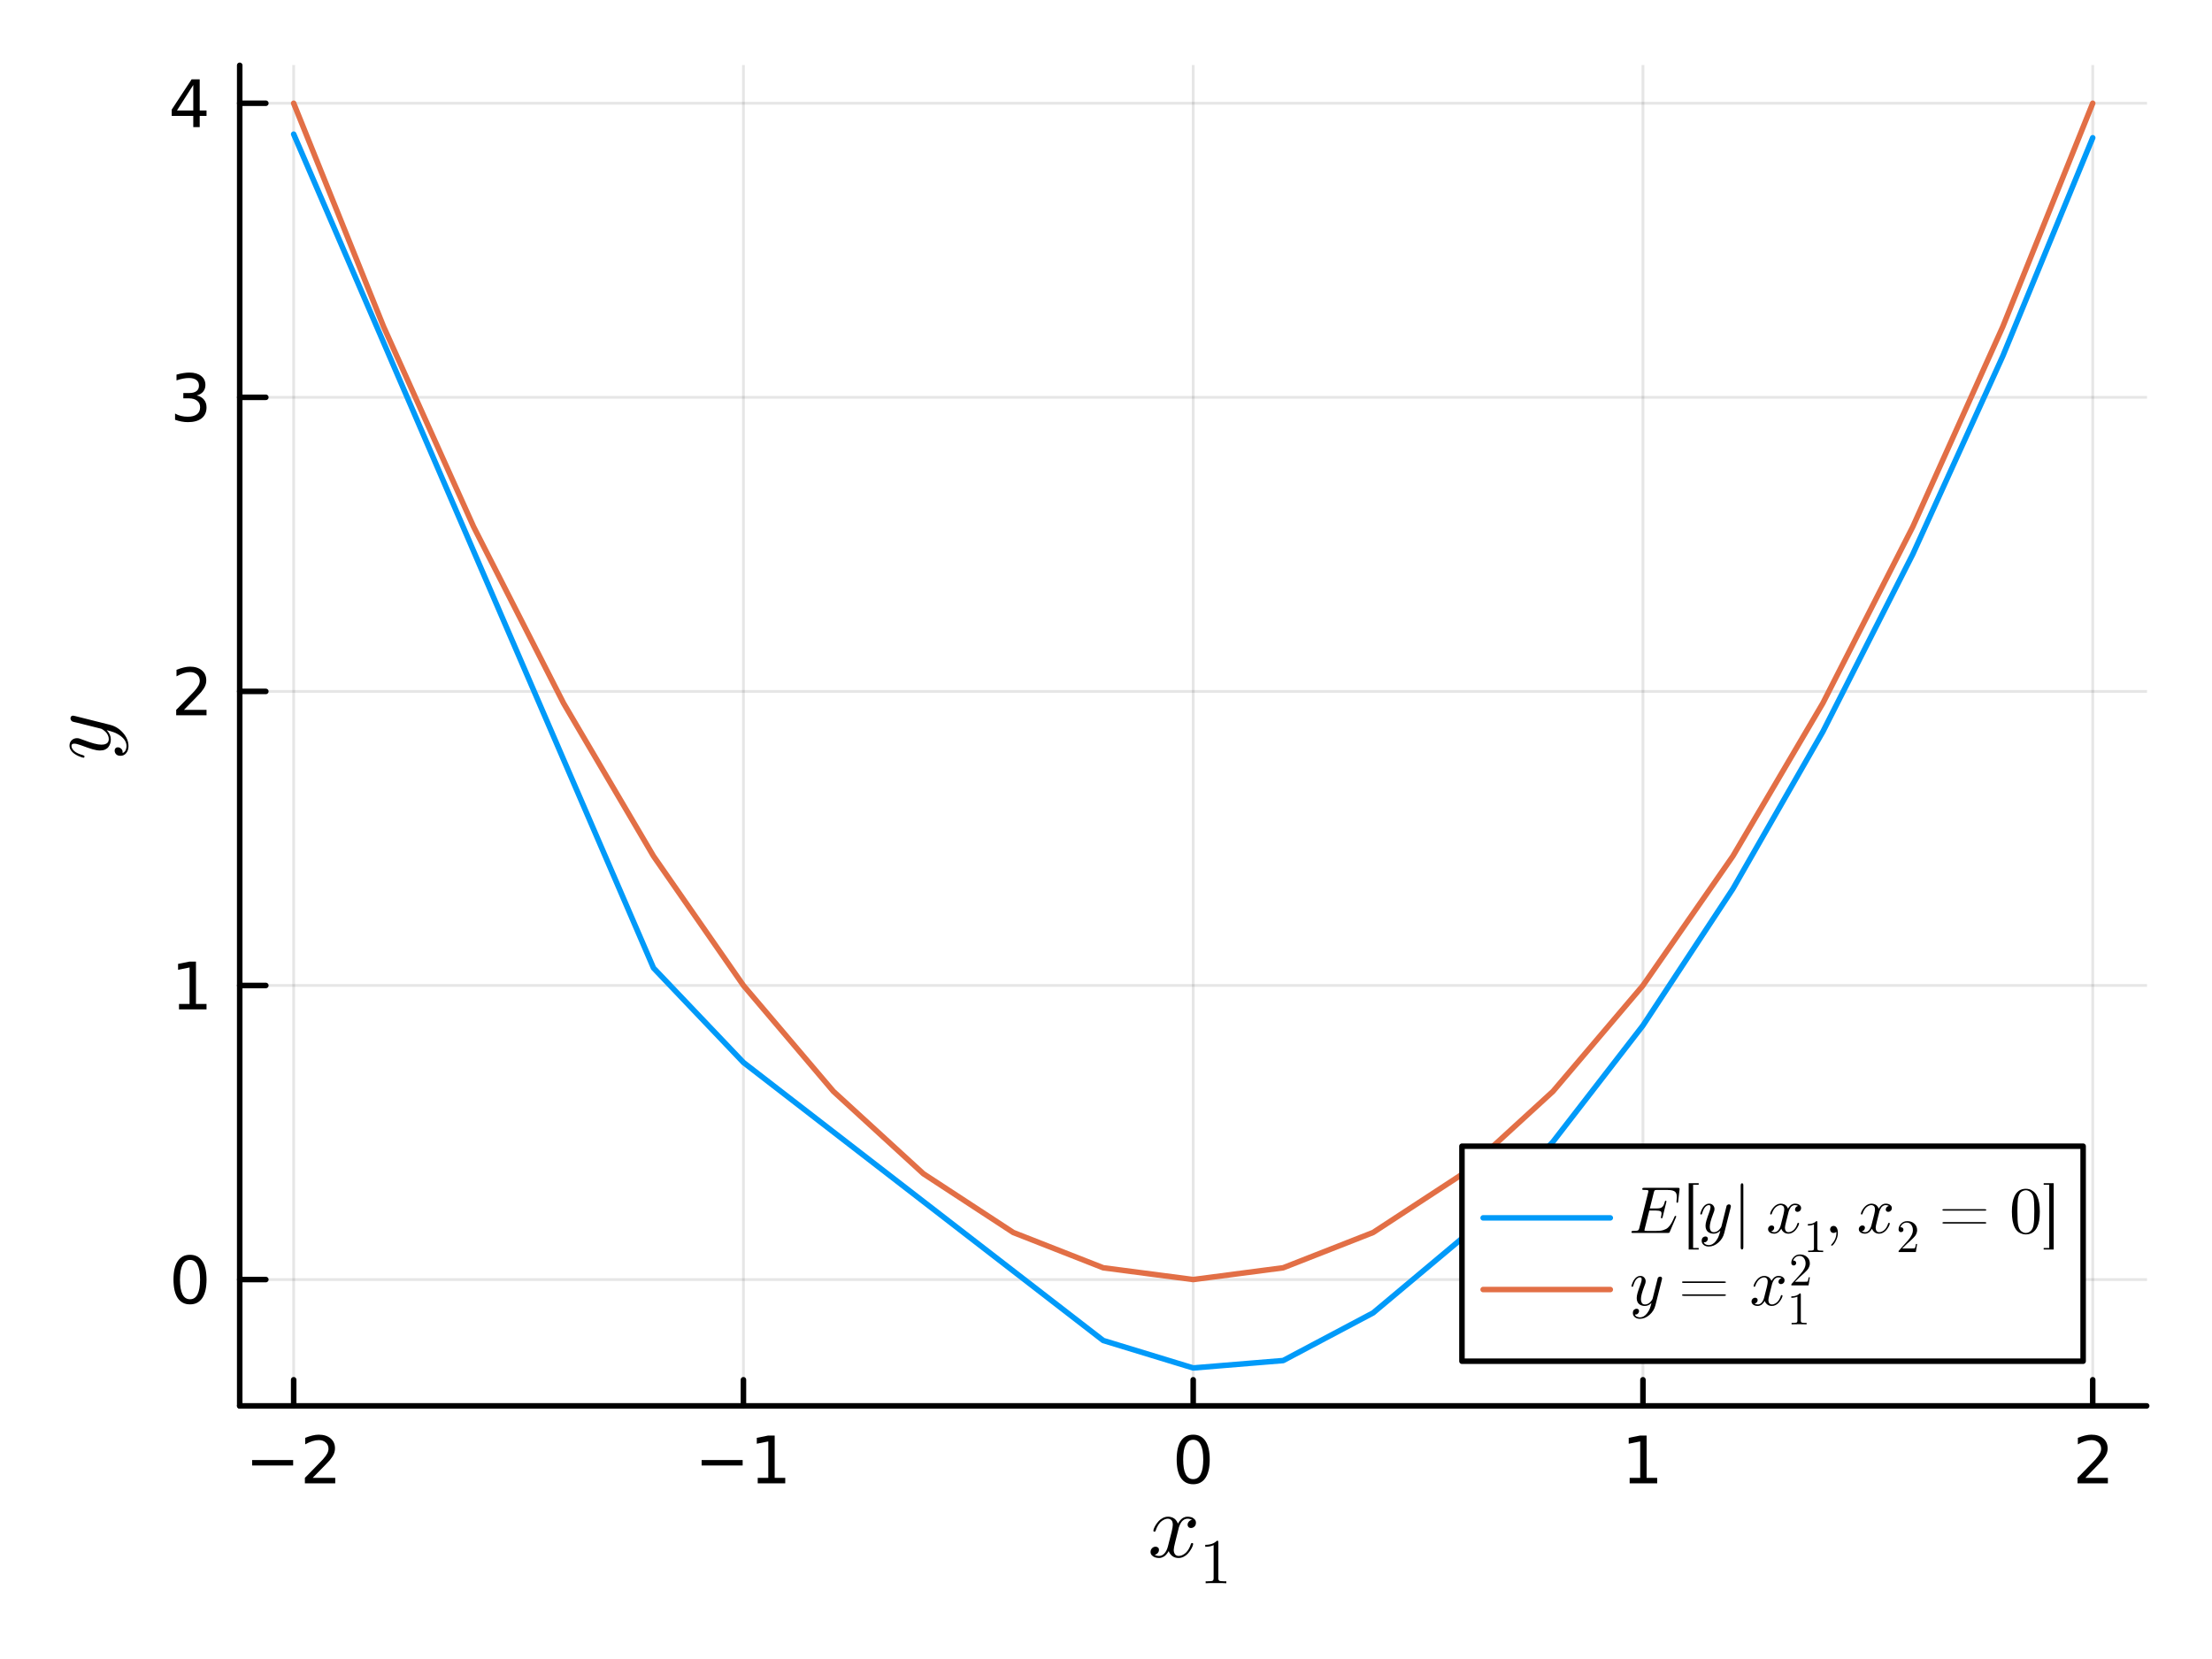 <?xml version="1.0" encoding="utf-8"?>
<svg xmlns="http://www.w3.org/2000/svg" xmlns:xlink="http://www.w3.org/1999/xlink" width="400" height="300" viewBox="0 0 1600 1200">
<rect x="0" y="0" width="1600" height="1200" fill="#333333" stroke="none"/>
<defs>
  <clipPath id="clip050">
    <rect x="0" y="0" width="1600" height="1200"/>
  </clipPath>
</defs>
<path clip-path="url(#clip050)" d="M0 1200 L1600 1200 L1600 0 L0 0  Z" fill="#ffffff" fill-rule="evenodd" fill-opacity="1"/>
<defs>
  <clipPath id="clip051">
    <rect x="320" y="0" width="1121" height="1121"/>
  </clipPath>
</defs>
<path clip-path="url(#clip050)" d="M173.385 1016.92 L1552.76 1016.92 L1552.76 47.244 L173.385 47.244  Z" fill="#ffffff" fill-rule="evenodd" fill-opacity="1"/>
<defs>
  <clipPath id="clip052">
    <rect x="173" y="47" width="1380" height="971"/>
  </clipPath>
</defs>
<polyline clip-path="url(#clip052)" style="stroke:#000000; stroke-linecap:round; stroke-linejoin:round; stroke-width:2; stroke-opacity:0.1; fill:none" points="212.424,1016.92 212.424,47.244 "/>
<polyline clip-path="url(#clip052)" style="stroke:#000000; stroke-linecap:round; stroke-linejoin:round; stroke-width:2; stroke-opacity:0.1; fill:none" points="537.747,1016.92 537.747,47.244 "/>
<polyline clip-path="url(#clip052)" style="stroke:#000000; stroke-linecap:round; stroke-linejoin:round; stroke-width:2; stroke-opacity:0.1; fill:none" points="863.071,1016.92 863.071,47.244 "/>
<polyline clip-path="url(#clip052)" style="stroke:#000000; stroke-linecap:round; stroke-linejoin:round; stroke-width:2; stroke-opacity:0.1; fill:none" points="1188.39,1016.92 1188.39,47.244 "/>
<polyline clip-path="url(#clip052)" style="stroke:#000000; stroke-linecap:round; stroke-linejoin:round; stroke-width:2; stroke-opacity:0.1; fill:none" points="1513.72,1016.92 1513.72,47.244 "/>
<polyline clip-path="url(#clip050)" style="stroke:#000000; stroke-linecap:round; stroke-linejoin:round; stroke-width:4; stroke-opacity:1; fill:none" points="173.385,1016.92 1552.76,1016.92 "/>
<polyline clip-path="url(#clip050)" style="stroke:#000000; stroke-linecap:round; stroke-linejoin:round; stroke-width:4; stroke-opacity:1; fill:none" points="212.424,1016.92 212.424,998.022 "/>
<polyline clip-path="url(#clip050)" style="stroke:#000000; stroke-linecap:round; stroke-linejoin:round; stroke-width:4; stroke-opacity:1; fill:none" points="537.747,1016.92 537.747,998.022 "/>
<polyline clip-path="url(#clip050)" style="stroke:#000000; stroke-linecap:round; stroke-linejoin:round; stroke-width:4; stroke-opacity:1; fill:none" points="863.071,1016.92 863.071,998.022 "/>
<polyline clip-path="url(#clip050)" style="stroke:#000000; stroke-linecap:round; stroke-linejoin:round; stroke-width:4; stroke-opacity:1; fill:none" points="1188.39,1016.92 1188.39,998.022 "/>
<polyline clip-path="url(#clip050)" style="stroke:#000000; stroke-linecap:round; stroke-linejoin:round; stroke-width:4; stroke-opacity:1; fill:none" points="1513.72,1016.92 1513.72,998.022 "/>
<path clip-path="url(#clip050)" d="M182.366 1056.09 L212.042 1056.09 L212.042 1060.03 L182.366 1060.03 L182.366 1056.09 Z" fill="#000000" fill-rule="nonzero" fill-opacity="1" /><path clip-path="url(#clip050)" d="M226.162 1068.98 L242.482 1068.98 L242.482 1072.92 L220.537 1072.92 L220.537 1068.98 Q223.199 1066.23 227.783 1061.6 Q232.389 1056.95 233.57 1055.61 Q235.815 1053.08 236.695 1051.35 Q237.597 1049.59 237.597 1047.9 Q237.597 1045.14 235.653 1043.41 Q233.732 1041.67 230.63 1041.67 Q228.431 1041.67 225.977 1042.43 Q223.547 1043.2 220.769 1044.75 L220.769 1040.03 Q223.593 1038.89 226.047 1038.31 Q228.5 1037.73 230.537 1037.73 Q235.908 1037.73 239.102 1040.42 Q242.297 1043.11 242.297 1047.6 Q242.297 1049.73 241.486 1051.65 Q240.699 1053.54 238.593 1056.14 Q238.014 1056.81 234.912 1060.03 Q231.81 1063.22 226.162 1068.98 Z" fill="#000000" fill-rule="nonzero" fill-opacity="1" /><path clip-path="url(#clip050)" d="M507.504 1056.09 L537.18 1056.09 L537.18 1060.03 L507.504 1060.03 L507.504 1056.09 Z" fill="#000000" fill-rule="nonzero" fill-opacity="1" /><path clip-path="url(#clip050)" d="M548.083 1068.98 L555.722 1068.98 L555.722 1042.62 L547.412 1044.29 L547.412 1040.03 L555.675 1038.36 L560.351 1038.36 L560.351 1068.98 L567.99 1068.98 L567.99 1072.92 L548.083 1072.92 L548.083 1068.98 Z" fill="#000000" fill-rule="nonzero" fill-opacity="1" /><path clip-path="url(#clip050)" d="M863.071 1041.44 Q859.459 1041.44 857.631 1045 Q855.825 1048.54 855.825 1055.67 Q855.825 1062.78 857.631 1066.35 Q859.459 1069.89 863.071 1069.89 Q866.705 1069.89 868.51 1066.35 Q870.339 1062.78 870.339 1055.67 Q870.339 1048.54 868.51 1045 Q866.705 1041.44 863.071 1041.44 M863.071 1037.73 Q868.881 1037.73 871.936 1042.34 Q875.015 1046.92 875.015 1055.67 Q875.015 1064.4 871.936 1069.01 Q868.881 1073.59 863.071 1073.59 Q857.26 1073.59 854.182 1069.01 Q851.126 1064.4 851.126 1055.67 Q851.126 1046.92 854.182 1042.34 Q857.26 1037.73 863.071 1037.73 Z" fill="#000000" fill-rule="nonzero" fill-opacity="1" /><path clip-path="url(#clip050)" d="M1178.78 1068.98 L1186.41 1068.98 L1186.41 1042.62 L1178.1 1044.29 L1178.1 1040.03 L1186.37 1038.36 L1191.04 1038.36 L1191.04 1068.98 L1198.68 1068.98 L1198.68 1072.92 L1178.78 1072.92 L1178.78 1068.98 Z" fill="#000000" fill-rule="nonzero" fill-opacity="1" /><path clip-path="url(#clip050)" d="M1508.37 1068.98 L1524.69 1068.98 L1524.69 1072.92 L1502.74 1072.92 L1502.74 1068.98 Q1505.41 1066.23 1509.99 1061.6 Q1514.6 1056.95 1515.78 1055.61 Q1518.02 1053.08 1518.9 1051.35 Q1519.81 1049.59 1519.81 1047.9 Q1519.81 1045.14 1517.86 1043.41 Q1515.94 1041.67 1512.84 1041.67 Q1510.64 1041.67 1508.18 1042.43 Q1505.75 1043.2 1502.98 1044.75 L1502.98 1040.03 Q1505.8 1038.89 1508.25 1038.31 Q1510.71 1037.73 1512.74 1037.73 Q1518.12 1037.73 1521.31 1040.42 Q1524.5 1043.11 1524.5 1047.6 Q1524.5 1049.73 1523.69 1051.65 Q1522.91 1053.54 1520.8 1056.14 Q1520.22 1056.81 1517.12 1060.03 Q1514.02 1063.22 1508.37 1068.98 Z" fill="#000000" fill-rule="nonzero" fill-opacity="1" /><path clip-path="url(#clip050)" d="M865.068 1101.4 Q865.068 1103.21 863.941 1104.24 Q862.814 1105.24 861.525 1105.24 Q860.302 1105.24 859.657 1104.53 Q859.013 1103.82 859.013 1102.92 Q859.013 1101.69 859.915 1100.63 Q860.817 1099.57 862.17 1099.34 Q860.849 1098.51 858.885 1098.51 Q857.596 1098.51 856.469 1099.18 Q855.374 1099.86 854.698 1100.73 Q854.054 1101.6 853.474 1102.85 Q852.926 1104.08 852.701 1104.82 Q852.508 1105.53 852.347 1106.3 L850.092 1115.32 Q848.997 1119.6 848.997 1121.11 Q848.997 1122.98 849.899 1124.24 Q850.801 1125.46 852.604 1125.46 Q853.313 1125.46 854.118 1125.27 Q854.923 1125.04 855.954 1124.46 Q857.017 1123.85 857.951 1122.95 Q858.917 1122.02 859.851 1120.44 Q860.785 1118.86 861.397 1116.83 Q861.59 1116.12 862.234 1116.12 Q863.039 1116.12 863.039 1116.77 Q863.039 1117.31 862.588 1118.47 Q862.17 1119.6 861.236 1121.08 Q860.334 1122.53 859.142 1123.85 Q857.951 1125.14 856.179 1126.04 Q854.408 1126.94 852.476 1126.94 Q849.706 1126.94 847.87 1125.46 Q846.034 1123.98 845.358 1121.92 Q845.197 1122.21 844.972 1122.6 Q844.746 1122.98 844.07 1123.85 Q843.426 1124.69 842.685 1125.33 Q841.944 1125.94 840.785 1126.43 Q839.658 1126.94 838.434 1126.94 Q836.888 1126.94 835.503 1126.49 Q834.15 1126.04 833.184 1125.01 Q832.218 1123.98 832.218 1122.56 Q832.218 1120.99 833.281 1119.89 Q834.376 1118.76 835.857 1118.76 Q836.791 1118.76 837.532 1119.31 Q838.305 1119.86 838.305 1121.05 Q838.305 1122.37 837.403 1123.37 Q836.501 1124.37 835.213 1124.62 Q836.534 1125.46 838.498 1125.46 Q840.624 1125.46 842.298 1123.59 Q843.973 1121.73 844.778 1118.6 Q846.775 1111.1 847.548 1107.75 Q848.321 1104.37 848.321 1102.92 Q848.321 1101.56 847.967 1100.63 Q847.612 1099.7 847.001 1099.28 Q846.421 1098.83 845.873 1098.67 Q845.358 1098.51 844.778 1098.51 Q843.812 1098.51 842.717 1098.89 Q841.654 1099.28 840.366 1100.18 Q839.11 1101.05 837.918 1102.85 Q836.727 1104.66 835.922 1107.14 Q835.761 1107.88 835.052 1107.88 Q834.279 1107.85 834.279 1107.2 Q834.279 1106.65 834.698 1105.53 Q835.149 1104.37 836.051 1102.92 Q836.985 1101.47 838.176 1100.18 Q839.4 1098.86 841.171 1097.96 Q842.975 1097.06 844.907 1097.06 Q845.777 1097.06 846.614 1097.25 Q847.484 1097.41 848.514 1097.89 Q849.577 1098.38 850.511 1099.44 Q851.445 1100.5 852.025 1102.05 Q852.411 1101.31 852.926 1100.6 Q853.474 1099.89 854.311 1099.02 Q855.181 1098.12 856.372 1097.6 Q857.596 1097.06 858.949 1097.06 Q860.269 1097.06 861.558 1097.41 Q862.846 1097.73 863.941 1098.8 Q865.068 1099.83 865.068 1101.4 Z" fill="#000000" fill-rule="nonzero" fill-opacity="1" /><path clip-path="url(#clip050)" d="M871.789 1118.85 L871.789 1117.41 Q877.335 1117.41 880.198 1114.46 Q880.987 1114.46 881.123 1114.64 Q881.258 1114.82 881.258 1115.65 L881.258 1141.55 Q881.258 1142.93 881.934 1143.36 Q882.61 1143.79 885.564 1143.79 L887.029 1143.79 L887.029 1145.21 Q885.406 1145.07 879.544 1145.07 Q873.683 1145.07 872.082 1145.21 L872.082 1143.79 L873.548 1143.79 Q876.456 1143.79 877.155 1143.38 Q877.854 1142.95 877.854 1141.55 L877.854 1117.63 Q875.441 1118.85 871.789 1118.85 Z" fill="#000000" fill-rule="nonzero" fill-opacity="1" /><polyline clip-path="url(#clip052)" style="stroke:#000000; stroke-linecap:round; stroke-linejoin:round; stroke-width:2; stroke-opacity:0.1; fill:none" points="173.385,925.535 1552.76,925.535 "/>
<polyline clip-path="url(#clip052)" style="stroke:#000000; stroke-linecap:round; stroke-linejoin:round; stroke-width:2; stroke-opacity:0.1; fill:none" points="173.385,712.823 1552.76,712.823 "/>
<polyline clip-path="url(#clip052)" style="stroke:#000000; stroke-linecap:round; stroke-linejoin:round; stroke-width:2; stroke-opacity:0.1; fill:none" points="173.385,500.111 1552.76,500.111 "/>
<polyline clip-path="url(#clip052)" style="stroke:#000000; stroke-linecap:round; stroke-linejoin:round; stroke-width:2; stroke-opacity:0.1; fill:none" points="173.385,287.4 1552.76,287.4 "/>
<polyline clip-path="url(#clip052)" style="stroke:#000000; stroke-linecap:round; stroke-linejoin:round; stroke-width:2; stroke-opacity:0.1; fill:none" points="173.385,74.688 1552.76,74.688 "/>
<polyline clip-path="url(#clip050)" style="stroke:#000000; stroke-linecap:round; stroke-linejoin:round; stroke-width:4; stroke-opacity:1; fill:none" points="173.385,1016.92 173.385,47.244 "/>
<polyline clip-path="url(#clip050)" style="stroke:#000000; stroke-linecap:round; stroke-linejoin:round; stroke-width:4; stroke-opacity:1; fill:none" points="173.385,925.535 192.283,925.535 "/>
<polyline clip-path="url(#clip050)" style="stroke:#000000; stroke-linecap:round; stroke-linejoin:round; stroke-width:4; stroke-opacity:1; fill:none" points="173.385,712.823 192.283,712.823 "/>
<polyline clip-path="url(#clip050)" style="stroke:#000000; stroke-linecap:round; stroke-linejoin:round; stroke-width:4; stroke-opacity:1; fill:none" points="173.385,500.111 192.283,500.111 "/>
<polyline clip-path="url(#clip050)" style="stroke:#000000; stroke-linecap:round; stroke-linejoin:round; stroke-width:4; stroke-opacity:1; fill:none" points="173.385,287.4 192.283,287.4 "/>
<polyline clip-path="url(#clip050)" style="stroke:#000000; stroke-linecap:round; stroke-linejoin:round; stroke-width:4; stroke-opacity:1; fill:none" points="173.385,74.688 192.283,74.688 "/>
<path clip-path="url(#clip050)" d="M137.441 911.333 Q133.83 911.333 132.001 914.898 Q130.195 918.44 130.195 925.57 Q130.195 932.676 132.001 936.241 Q133.83 939.782 137.441 939.782 Q141.075 939.782 142.881 936.241 Q144.709 932.676 144.709 925.57 Q144.709 918.44 142.881 914.898 Q141.075 911.333 137.441 911.333 M137.441 907.63 Q143.251 907.63 146.307 912.236 Q149.385 916.82 149.385 925.57 Q149.385 934.296 146.307 938.903 Q143.251 943.486 137.441 943.486 Q131.631 943.486 128.552 938.903 Q125.496 934.296 125.496 925.57 Q125.496 916.82 128.552 912.236 Q131.631 907.63 137.441 907.63 Z" fill="#000000" fill-rule="nonzero" fill-opacity="1" /><path clip-path="url(#clip050)" d="M129.478 726.168 L137.117 726.168 L137.117 699.802 L128.807 701.469 L128.807 697.21 L137.07 695.543 L141.746 695.543 L141.746 726.168 L149.385 726.168 L149.385 730.103 L129.478 730.103 L129.478 726.168 Z" fill="#000000" fill-rule="nonzero" fill-opacity="1" /><path clip-path="url(#clip050)" d="M133.066 513.456 L149.385 513.456 L149.385 517.391 L127.441 517.391 L127.441 513.456 Q130.103 510.701 134.686 506.072 Q139.293 501.419 140.473 500.077 Q142.719 497.553 143.598 495.817 Q144.501 494.058 144.501 492.368 Q144.501 489.614 142.557 487.878 Q140.635 486.141 137.533 486.141 Q135.334 486.141 132.881 486.905 Q130.45 487.669 127.672 489.22 L127.672 484.498 Q130.496 483.364 132.95 482.785 Q135.404 482.206 137.441 482.206 Q142.811 482.206 146.006 484.891 Q149.2 487.577 149.2 492.067 Q149.2 494.197 148.39 496.118 Q147.603 498.016 145.496 500.609 Q144.918 501.28 141.816 504.498 Q138.714 507.692 133.066 513.456 Z" fill="#000000" fill-rule="nonzero" fill-opacity="1" /><path clip-path="url(#clip050)" d="M142.256 286.045 Q145.612 286.763 147.487 289.031 Q149.385 291.3 149.385 294.633 Q149.385 299.749 145.867 302.55 Q142.348 305.351 135.867 305.351 Q133.691 305.351 131.376 304.911 Q129.084 304.494 126.631 303.638 L126.631 299.124 Q128.575 300.258 130.89 300.837 Q133.205 301.416 135.728 301.416 Q140.126 301.416 142.418 299.68 Q144.732 297.943 144.732 294.633 Q144.732 291.578 142.58 289.865 Q140.45 288.129 136.631 288.129 L132.603 288.129 L132.603 284.286 L136.816 284.286 Q140.265 284.286 142.094 282.92 Q143.922 281.531 143.922 278.939 Q143.922 276.277 142.024 274.865 Q140.149 273.43 136.631 273.43 Q134.709 273.43 132.51 273.846 Q130.311 274.263 127.672 275.143 L127.672 270.976 Q130.334 270.235 132.649 269.865 Q134.987 269.495 137.047 269.495 Q142.371 269.495 145.473 271.925 Q148.575 274.332 148.575 278.453 Q148.575 281.323 146.932 283.314 Q145.288 285.281 142.256 286.045 Z" fill="#000000" fill-rule="nonzero" fill-opacity="1" /><path clip-path="url(#clip050)" d="M139.802 61.482 L127.996 79.931 L139.802 79.931 L139.802 61.482 M138.575 57.408 L144.455 57.408 L144.455 79.931 L149.385 79.931 L149.385 83.82 L144.455 83.82 L144.455 91.968 L139.802 91.968 L139.802 83.82 L124.2 83.82 L124.2 79.306 L138.575 57.408 Z" fill="#000000" fill-rule="nonzero" fill-opacity="1" /><path clip-path="url(#clip050)" d="M52.788 517.643 Q53.239 517.643 54.302 517.933 L79.487 524.245 Q85.091 525.63 89.02 530.139 Q92.949 534.616 92.949 539.704 Q92.949 542.764 91.306 544.728 Q89.696 546.693 87.216 546.693 Q85.026 546.693 83.964 545.534 Q82.933 544.374 82.933 542.989 Q82.933 542.538 83.062 542.055 Q83.191 541.572 83.738 541.057 Q84.286 540.542 85.22 540.542 Q86.733 540.542 87.925 541.862 Q88.472 542.506 88.601 543.118 Q88.73 543.698 88.73 544.696 Q89.632 544.31 90.244 543.601 Q90.856 542.893 91.081 542.087 Q91.339 541.282 91.403 540.767 Q91.5 540.22 91.5 539.704 Q91.5 535.582 87.345 532.426 Q86.089 531.492 84.833 530.815 Q83.609 530.107 82.096 529.592 Q80.614 529.076 79.809 528.851 Q79.004 528.593 77.168 528.142 Q80.163 531.138 80.163 534.809 Q80.163 536.355 79.745 537.74 Q79.326 539.092 78.456 540.284 Q77.555 541.476 75.977 542.184 Q74.398 542.86 72.305 542.86 Q70.083 542.86 67.055 541.991 Q64.028 541.121 58.456 539.028 Q55.333 537.901 53.819 537.901 Q53.078 537.901 52.627 538.062 Q52.144 538.223 51.983 538.545 Q51.79 538.867 51.758 539.06 Q51.725 539.221 51.725 539.543 Q51.725 541.443 53.658 543.215 Q55.59 544.986 59.906 546.21 Q60.711 546.467 60.904 546.629 Q61.097 546.79 61.097 547.273 Q61.065 548.078 60.421 548.078 Q60.163 548.078 59.165 547.788 Q58.135 547.498 56.621 546.822 Q55.075 546.113 53.69 545.147 Q52.273 544.181 51.275 542.667 Q50.276 541.121 50.276 539.35 Q50.276 536.935 51.854 535.453 Q53.4 533.939 55.687 533.939 Q56.621 533.939 57.458 534.197 Q58.263 534.423 60.421 535.26 Q69.117 538.641 73.368 538.641 Q74.398 538.641 75.268 538.48 Q76.105 538.287 76.943 537.869 Q77.748 537.45 78.231 536.613 Q78.682 535.743 78.682 534.551 Q78.682 533.038 77.973 531.621 Q77.233 530.171 76.234 529.27 Q75.236 528.336 74.398 527.788 Q73.529 527.208 73.078 527.08 L61.226 524.117 L55.944 522.796 Q53.078 522.184 52.37 521.894 Q51.693 521.508 51.339 520.832 Q50.985 520.155 50.985 519.576 Q50.985 518.77 51.468 518.223 Q51.951 517.643 52.788 517.643 Z" fill="#000000" fill-rule="nonzero" fill-opacity="1" /><polyline clip-path="url(#clip052)" style="stroke:#009af9; stroke-linecap:round; stroke-linejoin:round; stroke-width:4; stroke-opacity:1; fill:none" points="212.424,97.039 277.489,247.818 342.553,398.598 407.618,549.377 472.683,700.156 537.747,768.501 602.812,818.783 667.877,869.065 732.941,919.346 798.006,969.628 863.071,989.476 928.135,984.122 993.2,949.65 1058.26,895.136 1123.33,825.84 1188.39,741.763 1253.46,642.904 1318.52,529.264 1383.59,400.842 1448.65,257.638 1513.72,99.653 "/>
<polyline clip-path="url(#clip052)" style="stroke:#e26f46; stroke-linecap:round; stroke-linejoin:round; stroke-width:4; stroke-opacity:1; fill:none" points="212.424,74.688 277.489,236.349 342.553,380.993 407.618,508.62 472.683,619.23 537.747,712.823 602.812,789.399 667.877,848.959 732.941,891.501 798.006,917.026 863.071,925.535 928.135,917.026 993.2,891.501 1058.26,848.959 1123.33,789.399 1188.39,712.823 1253.46,619.23 1318.52,508.62 1383.59,380.993 1448.65,236.349 1513.72,74.688 "/>
<path clip-path="url(#clip050)" d="M1057.47 984.597 L1506.78 984.597 L1506.78 829.077 L1057.47 829.077  Z" fill="#ffffff" fill-rule="evenodd" fill-opacity="1"/>
<polyline clip-path="url(#clip050)" style="stroke:#000000; stroke-linecap:round; stroke-linejoin:round; stroke-width:4; stroke-opacity:1; fill:none" points="1057.47,984.597 1506.78,984.597 1506.78,829.077 1057.47,829.077 1057.47,984.597 "/>
<polyline clip-path="url(#clip050)" style="stroke:#009af9; stroke-linecap:round; stroke-linejoin:round; stroke-width:4; stroke-opacity:1; fill:none" points="1072.8,880.917 1164.76,880.917 "/>
<path clip-path="url(#clip050)" d="M1214.86 860.508 L1213.9 868.8 Q1213.83 869.549 1213.72 869.783 Q1213.6 869.994 1213.22 869.994 Q1212.94 869.994 1212.78 869.83 Q1212.64 869.643 1212.64 869.432 Q1212.64 869.315 1212.66 869.01 Q1212.69 868.706 1212.69 868.565 Q1212.9 867.113 1212.9 866.012 Q1212.9 863.974 1212.29 862.874 Q1211.68 861.749 1210.11 861.234 Q1208.54 860.695 1205.59 860.695 L1198.84 860.695 Q1197.3 860.695 1196.92 860.976 Q1196.57 861.257 1196.24 862.569 L1193.36 874.116 L1197.88 874.116 Q1199.57 874.116 1200.58 873.906 Q1201.61 873.695 1202.29 873.109 Q1202.99 872.5 1203.36 871.68 Q1203.76 870.861 1204.16 869.385 Q1204.28 868.893 1204.39 868.706 Q1204.53 868.518 1204.84 868.518 Q1205.07 868.518 1205.24 868.682 Q1205.4 868.823 1205.4 869.034 L1202.66 880.253 Q1202.52 880.815 1202.38 881.026 Q1202.24 881.213 1201.96 881.213 Q1201.65 881.213 1201.49 881.049 Q1201.33 880.885 1201.33 880.698 Q1201.33 880.511 1201.47 880.159 Q1201.82 878.637 1201.82 877.817 Q1201.82 877.349 1201.77 877.114 Q1201.75 876.88 1201.54 876.552 Q1201.35 876.201 1200.93 876.037 Q1200.51 875.873 1199.71 875.756 Q1198.91 875.615 1197.72 875.615 L1192.99 875.615 L1189.71 888.709 Q1189.47 889.575 1189.47 889.809 Q1189.47 890.067 1189.59 890.161 Q1189.73 890.231 1190.11 890.278 Q1190.53 890.348 1191.16 890.348 L1198.16 890.348 Q1199.71 890.348 1200.95 890.208 Q1202.19 890.067 1203.22 889.716 Q1204.28 889.364 1205.07 888.966 Q1205.87 888.568 1206.62 887.842 Q1207.37 887.092 1207.88 886.437 Q1208.42 885.757 1209.06 884.61 Q1209.69 883.462 1210.13 882.525 Q1210.58 881.565 1211.26 880.019 Q1211.44 879.457 1211.89 879.457 Q1212.15 879.457 1212.29 879.597 Q1212.43 879.714 1212.45 879.831 L1212.45 879.972 Q1212.31 880.417 1212.22 880.651 L1207.81 891.004 Q1207.56 891.59 1207.35 891.707 Q1207.13 891.824 1206.31 891.824 L1181.42 891.824 Q1180.85 891.824 1180.62 891.8 Q1180.41 891.777 1180.25 891.66 Q1180.08 891.519 1180.08 891.238 Q1180.08 890.793 1180.27 890.606 Q1180.46 890.395 1180.67 890.372 Q1180.88 890.348 1181.42 890.348 Q1182.59 890.348 1183.29 890.278 Q1183.99 890.208 1184.44 890.114 Q1184.91 889.997 1185.14 889.669 Q1185.4 889.341 1185.52 889.06 Q1185.63 888.755 1185.8 888.076 L1192.12 862.71 Q1192.36 861.843 1192.36 861.562 Q1192.36 861.257 1192.14 861.07 Q1191.96 860.883 1191.44 860.812 Q1190.93 860.719 1190.5 860.719 Q1190.11 860.695 1189.24 860.695 Q1188.68 860.695 1188.44 860.672 Q1188.23 860.649 1188.07 860.531 Q1187.9 860.414 1187.9 860.157 Q1187.9 859.501 1188.19 859.36 Q1188.49 859.196 1189.33 859.196 L1213.55 859.196 Q1214.51 859.196 1214.72 859.407 Q1214.96 859.594 1214.86 860.508 Z" fill="#000000" fill-rule="nonzero" fill-opacity="1" /><path clip-path="url(#clip050)" d="M1221.47 903.816 L1221.47 855.847 L1228.71 855.847 L1228.71 856.948 L1224.68 856.948 L1224.68 902.715 L1228.71 902.715 L1228.71 903.816 L1221.47 903.816 Z" fill="#000000" fill-rule="nonzero" fill-opacity="1" /><path clip-path="url(#clip050)" d="M1252 872.453 Q1252 872.781 1251.79 873.554 L1247.2 891.871 Q1246.2 895.946 1242.92 898.804 Q1239.66 901.661 1235.96 901.661 Q1233.74 901.661 1232.31 900.467 Q1230.88 899.296 1230.88 897.492 Q1230.88 895.899 1231.72 895.126 Q1232.56 894.377 1233.57 894.377 Q1233.9 894.377 1234.25 894.471 Q1234.6 894.564 1234.98 894.962 Q1235.35 895.361 1235.35 896.04 Q1235.35 897.141 1234.39 898.007 Q1233.92 898.405 1233.48 898.499 Q1233.06 898.593 1232.33 898.593 Q1232.61 899.249 1233.13 899.694 Q1233.64 900.139 1234.23 900.303 Q1234.81 900.49 1235.19 900.537 Q1235.59 900.607 1235.96 900.607 Q1238.96 900.607 1241.25 897.586 Q1241.93 896.672 1242.42 895.759 Q1242.94 894.869 1243.31 893.768 Q1243.69 892.69 1243.85 892.105 Q1244.04 891.519 1244.37 890.184 Q1242.19 892.362 1239.52 892.362 Q1238.4 892.362 1237.39 892.058 Q1236.41 891.754 1235.54 891.121 Q1234.67 890.465 1234.16 889.318 Q1233.66 888.17 1233.66 886.647 Q1233.66 885.031 1234.3 882.83 Q1234.93 880.628 1236.45 876.576 Q1237.27 874.304 1237.27 873.203 Q1237.27 872.664 1237.15 872.336 Q1237.04 871.985 1236.8 871.868 Q1236.57 871.727 1236.43 871.704 Q1236.31 871.68 1236.08 871.68 Q1234.7 871.68 1233.41 873.086 Q1232.12 874.491 1231.23 877.63 Q1231.04 878.215 1230.92 878.356 Q1230.81 878.496 1230.46 878.496 Q1229.87 878.473 1229.87 878.005 Q1229.87 877.817 1230.08 877.091 Q1230.29 876.342 1230.78 875.241 Q1231.3 874.116 1232 873.109 Q1232.7 872.079 1233.81 871.353 Q1234.93 870.626 1236.22 870.626 Q1237.97 870.626 1239.05 871.774 Q1240.15 872.898 1240.15 874.561 Q1240.15 875.241 1239.97 875.85 Q1239.8 876.435 1239.19 878.005 Q1236.73 884.329 1236.73 887.42 Q1236.73 888.17 1236.85 888.802 Q1236.99 889.411 1237.3 890.02 Q1237.6 890.606 1238.21 890.957 Q1238.84 891.285 1239.71 891.285 Q1240.81 891.285 1241.84 890.77 Q1242.89 890.231 1243.55 889.505 Q1244.23 888.779 1244.63 888.17 Q1245.05 887.537 1245.14 887.21 L1247.3 878.59 L1248.26 874.749 Q1248.7 872.664 1248.91 872.149 Q1249.19 871.657 1249.69 871.399 Q1250.18 871.142 1250.6 871.142 Q1251.18 871.142 1251.58 871.493 Q1252 871.844 1252 872.453 Z" fill="#000000" fill-rule="nonzero" fill-opacity="1" /><path clip-path="url(#clip050)" d="M1259.09 902.34 L1259.09 857.674 Q1259.09 855.894 1260.05 855.894 Q1261.01 855.894 1261.01 857.323 L1261.01 901.989 Q1261.01 903.769 1260.05 903.769 Q1259.09 903.769 1259.09 902.34 Z" fill="#000000" fill-rule="nonzero" fill-opacity="1" /><path clip-path="url(#clip050)" d="M1302.78 873.788 Q1302.78 875.1 1301.96 875.85 Q1301.14 876.576 1300.2 876.576 Q1299.31 876.576 1298.85 876.06 Q1298.38 875.545 1298.38 874.889 Q1298.38 873.999 1299.03 873.226 Q1299.69 872.453 1300.67 872.289 Q1299.71 871.68 1298.28 871.68 Q1297.35 871.68 1296.53 872.172 Q1295.73 872.664 1295.24 873.297 Q1294.77 873.929 1294.35 874.843 Q1293.95 875.733 1293.79 876.271 Q1293.65 876.787 1293.53 877.349 L1291.89 883.907 Q1291.09 887.022 1291.09 888.123 Q1291.09 889.482 1291.75 890.395 Q1292.41 891.285 1293.72 891.285 Q1294.23 891.285 1294.82 891.145 Q1295.4 890.981 1296.15 890.559 Q1296.93 890.114 1297.6 889.458 Q1298.31 888.779 1298.99 887.631 Q1299.67 886.483 1300.11 885.008 Q1300.25 884.493 1300.72 884.493 Q1301.31 884.493 1301.31 884.961 Q1301.31 885.359 1300.98 886.202 Q1300.67 887.022 1299.99 888.1 Q1299.34 889.154 1298.47 890.114 Q1297.6 891.051 1296.32 891.707 Q1295.03 892.362 1293.62 892.362 Q1291.61 892.362 1290.27 891.285 Q1288.94 890.208 1288.45 888.709 Q1288.33 888.919 1288.17 889.2 Q1288 889.482 1287.51 890.114 Q1287.04 890.723 1286.5 891.191 Q1285.96 891.636 1285.12 891.988 Q1284.3 892.362 1283.41 892.362 Q1282.29 892.362 1281.28 892.035 Q1280.3 891.707 1279.59 890.957 Q1278.89 890.208 1278.89 889.177 Q1278.89 888.029 1279.66 887.233 Q1280.46 886.413 1281.54 886.413 Q1282.22 886.413 1282.76 886.811 Q1283.32 887.21 1283.32 888.076 Q1283.32 889.037 1282.66 889.763 Q1282.01 890.489 1281.07 890.676 Q1282.03 891.285 1283.46 891.285 Q1285 891.285 1286.22 889.927 Q1287.44 888.568 1288.03 886.296 Q1289.48 880.839 1290.04 878.403 Q1290.6 875.943 1290.6 874.889 Q1290.6 873.906 1290.34 873.226 Q1290.09 872.547 1289.64 872.243 Q1289.22 871.915 1288.82 871.798 Q1288.45 871.68 1288.03 871.68 Q1287.32 871.68 1286.53 871.962 Q1285.75 872.243 1284.82 872.898 Q1283.9 873.531 1283.04 874.843 Q1282.17 876.154 1281.58 877.958 Q1281.47 878.496 1280.95 878.496 Q1280.39 878.473 1280.39 878.005 Q1280.39 877.606 1280.69 876.787 Q1281.02 875.943 1281.68 874.889 Q1282.36 873.835 1283.22 872.898 Q1284.11 871.938 1285.4 871.282 Q1286.71 870.626 1288.12 870.626 Q1288.75 870.626 1289.36 870.767 Q1289.99 870.884 1290.74 871.235 Q1291.52 871.587 1292.19 872.36 Q1292.87 873.133 1293.3 874.257 Q1293.58 873.718 1293.95 873.203 Q1294.35 872.688 1294.96 872.055 Q1295.59 871.399 1296.46 871.025 Q1297.35 870.626 1298.33 870.626 Q1299.29 870.626 1300.23 870.884 Q1301.17 871.118 1301.96 871.891 Q1302.78 872.641 1302.78 873.788 Z" fill="#000000" fill-rule="nonzero" fill-opacity="1" /><path clip-path="url(#clip050)" d="M1307.67 886.48 L1307.67 885.43 Q1311.7 885.43 1313.78 883.283 Q1314.36 883.283 1314.45 883.414 Q1314.55 883.545 1314.55 884.151 L1314.55 902.99 Q1314.55 903.99 1315.04 904.302 Q1315.54 904.613 1317.68 904.613 L1318.75 904.613 L1318.75 905.646 Q1317.57 905.548 1313.31 905.548 Q1309.04 905.548 1307.88 905.646 L1307.88 904.613 L1308.95 904.613 Q1311.06 904.613 1311.57 904.318 Q1312.08 904.007 1312.08 902.99 L1312.08 885.594 Q1310.32 886.48 1307.67 886.48 Z" fill="#000000" fill-rule="nonzero" fill-opacity="1" /><path clip-path="url(#clip050)" d="M1324.44 891.051 Q1323.76 890.278 1323.76 889.271 Q1323.76 888.264 1324.42 887.514 Q1325.1 886.741 1326.31 886.741 Q1327.74 886.741 1328.56 888.123 Q1329.38 889.482 1329.38 891.777 Q1329.38 894.26 1328.37 896.555 Q1327.37 898.874 1326.38 899.975 Q1325.4 901.076 1325 901.076 Q1324.53 901.076 1324.53 900.56 Q1324.53 900.373 1324.86 900.022 Q1328.3 896.321 1328.33 891.777 Q1328.33 891.051 1328.23 891.051 L1328.12 891.145 Q1327.3 891.824 1326.31 891.824 Q1325.12 891.824 1324.44 891.051 Z" fill="#000000" fill-rule="nonzero" fill-opacity="1" /><path clip-path="url(#clip050)" d="M1368.41 873.788 Q1368.41 875.1 1367.59 875.85 Q1366.77 876.576 1365.83 876.576 Q1364.94 876.576 1364.47 876.06 Q1364.01 875.545 1364.01 874.889 Q1364.01 873.999 1364.66 873.226 Q1365.32 872.453 1366.3 872.289 Q1365.34 871.68 1363.91 871.68 Q1362.98 871.68 1362.16 872.172 Q1361.36 872.664 1360.87 873.297 Q1360.4 873.929 1359.98 874.843 Q1359.58 875.733 1359.42 876.271 Q1359.27 876.787 1359.16 877.349 L1357.52 883.907 Q1356.72 887.022 1356.72 888.123 Q1356.72 889.482 1357.38 890.395 Q1358.03 891.285 1359.34 891.285 Q1359.86 891.285 1360.45 891.145 Q1361.03 890.981 1361.78 890.559 Q1362.55 890.114 1363.23 889.458 Q1363.94 888.779 1364.61 887.631 Q1365.29 886.483 1365.74 885.008 Q1365.88 884.493 1366.35 884.493 Q1366.93 884.493 1366.93 884.961 Q1366.93 885.359 1366.61 886.202 Q1366.3 887.022 1365.62 888.1 Q1364.97 889.154 1364.1 890.114 Q1363.23 891.051 1361.94 891.707 Q1360.66 892.362 1359.25 892.362 Q1357.24 892.362 1355.9 891.285 Q1354.57 890.208 1354.07 888.709 Q1353.96 888.919 1353.79 889.2 Q1353.63 889.482 1353.14 890.114 Q1352.67 890.723 1352.13 891.191 Q1351.59 891.636 1350.75 891.988 Q1349.93 892.362 1349.04 892.362 Q1347.91 892.362 1346.91 892.035 Q1345.92 891.707 1345.22 890.957 Q1344.52 890.208 1344.52 889.177 Q1344.52 888.029 1345.29 887.233 Q1346.09 886.413 1347.17 886.413 Q1347.84 886.413 1348.38 886.811 Q1348.95 887.21 1348.95 888.076 Q1348.95 889.037 1348.29 889.763 Q1347.63 890.489 1346.7 890.676 Q1347.66 891.285 1349.09 891.285 Q1350.63 891.285 1351.85 889.927 Q1353.07 888.568 1353.65 886.296 Q1355.11 880.839 1355.67 878.403 Q1356.23 875.943 1356.23 874.889 Q1356.23 873.906 1355.97 873.226 Q1355.71 872.547 1355.27 872.243 Q1354.85 871.915 1354.45 871.798 Q1354.07 871.68 1353.65 871.68 Q1352.95 871.68 1352.15 871.962 Q1351.38 872.243 1350.44 872.898 Q1349.53 873.531 1348.66 874.843 Q1347.8 876.154 1347.21 877.958 Q1347.09 878.496 1346.58 878.496 Q1346.02 878.473 1346.02 878.005 Q1346.02 877.606 1346.32 876.787 Q1346.65 875.943 1347.31 874.889 Q1347.98 873.835 1348.85 872.898 Q1349.74 871.938 1351.03 871.282 Q1352.34 870.626 1353.75 870.626 Q1354.38 870.626 1354.99 870.767 Q1355.62 870.884 1356.37 871.235 Q1357.14 871.587 1357.82 872.36 Q1358.5 873.133 1358.92 874.257 Q1359.2 873.718 1359.58 873.203 Q1359.98 872.688 1360.59 872.055 Q1361.22 871.399 1362.09 871.025 Q1362.98 870.626 1363.96 870.626 Q1364.92 870.626 1365.86 870.884 Q1366.79 871.118 1367.59 871.891 Q1368.41 872.641 1368.41 873.788 Z" fill="#000000" fill-rule="nonzero" fill-opacity="1" /><path clip-path="url(#clip050)" d="M1373.29 905.646 Q1373.29 905.04 1373.34 904.859 Q1373.41 904.679 1373.67 904.4 L1380.12 897.219 Q1383.64 893.251 1383.64 889.792 Q1383.64 887.545 1382.46 885.939 Q1381.3 884.332 1379.15 884.332 Q1377.67 884.332 1376.43 885.234 Q1375.18 886.135 1374.61 887.742 Q1374.7 887.709 1375.05 887.709 Q1375.89 887.709 1376.34 888.234 Q1376.82 888.759 1376.82 889.464 Q1376.82 890.365 1376.23 890.808 Q1375.66 891.234 1375.08 891.234 Q1374.85 891.234 1374.54 891.185 Q1374.25 891.136 1373.77 890.677 Q1373.29 890.202 1373.29 889.365 Q1373.29 887.021 1375.07 885.152 Q1376.85 883.283 1379.57 883.283 Q1382.66 883.283 1384.67 885.119 Q1386.71 886.939 1386.71 889.792 Q1386.71 890.792 1386.39 891.71 Q1386.1 892.612 1385.69 893.317 Q1385.3 894.022 1384.21 895.153 Q1383.13 896.284 1382.26 897.088 Q1381.39 897.891 1379.44 899.596 L1375.89 903.056 L1381.94 903.056 Q1384.89 903.056 1385.12 902.793 Q1385.44 902.318 1385.85 899.809 L1386.71 899.809 L1385.76 905.646 L1373.29 905.646 Z" fill="#000000" fill-rule="nonzero" fill-opacity="1" /><path clip-path="url(#clip050)" d="M1405 884.539 Q1405.05 883.954 1405.96 883.954 L1435.36 883.954 Q1436.74 883.954 1436.76 884.493 Q1436.76 885.078 1435.45 885.055 L1406.29 885.055 Q1405 885.078 1405 884.539 M1405 875.17 Q1405 874.585 1406.01 874.608 L1435.31 874.608 Q1436.74 874.608 1436.76 875.17 Q1436.76 875.709 1435.54 875.709 L1405.96 875.709 Q1405 875.709 1405 875.17 Z" fill="#000000" fill-rule="nonzero" fill-opacity="1" /><path clip-path="url(#clip050)" d="M1455.26 876.482 Q1455.26 869.432 1457.04 865.591 Q1459.53 859.876 1465.38 859.876 Q1466.62 859.876 1467.91 860.227 Q1469.22 860.555 1470.86 861.843 Q1472.53 863.131 1473.53 865.239 Q1475.45 869.315 1475.45 876.482 Q1475.45 883.485 1473.67 887.303 Q1471.07 892.878 1465.34 892.878 Q1463.18 892.878 1460.98 891.777 Q1458.8 890.676 1457.42 888.029 Q1455.26 884.071 1455.26 876.482 M1459.25 875.897 Q1459.25 883.134 1459.76 886.015 Q1460.35 889.13 1461.94 890.489 Q1463.55 891.824 1465.34 891.824 Q1467.26 891.824 1468.85 890.395 Q1470.46 888.943 1470.96 885.828 Q1471.5 882.759 1471.47 875.897 Q1471.47 869.221 1471 866.551 Q1470.37 863.436 1468.68 862.194 Q1467.02 860.93 1465.34 860.93 Q1464.7 860.93 1464.02 861.117 Q1463.37 861.304 1462.41 861.843 Q1461.45 862.382 1460.7 863.717 Q1459.97 865.052 1459.62 867.066 Q1459.25 869.666 1459.25 875.897 Z" fill="#000000" fill-rule="nonzero" fill-opacity="1" /><path clip-path="url(#clip050)" d="M1478.25 902.715 L1482.28 902.715 L1482.28 856.948 L1478.25 856.948 L1478.25 855.847 L1485.49 855.847 L1485.49 903.816 L1478.25 903.816 L1478.25 902.715 Z" fill="#000000" fill-rule="nonzero" fill-opacity="1" /><polyline clip-path="url(#clip050)" style="stroke:#e26f46; stroke-linecap:round; stroke-linejoin:round; stroke-width:4; stroke-opacity:1; fill:none" points="1072.8,932.757 1164.76,932.757 "/>
<path clip-path="url(#clip050)" d="M1202.22 924.724 Q1202.22 925.052 1202.01 925.825 L1197.41 944.141 Q1196.41 948.216 1193.13 951.074 Q1189.87 953.932 1186.17 953.932 Q1183.95 953.932 1182.52 952.737 Q1181.09 951.566 1181.09 949.762 Q1181.09 948.17 1181.93 947.397 Q1182.78 946.647 1183.78 946.647 Q1184.11 946.647 1184.46 946.741 Q1184.81 946.835 1185.19 947.233 Q1185.56 947.631 1185.56 948.31 Q1185.56 949.411 1184.6 950.278 Q1184.13 950.676 1183.69 950.769 Q1183.27 950.863 1182.54 950.863 Q1182.82 951.519 1183.34 951.964 Q1183.85 952.409 1184.44 952.573 Q1185.02 952.76 1185.4 952.807 Q1185.8 952.878 1186.17 952.878 Q1189.17 952.878 1191.46 949.856 Q1192.14 948.943 1192.64 948.029 Q1193.15 947.139 1193.53 946.038 Q1193.9 944.961 1194.06 944.375 Q1194.25 943.79 1194.58 942.455 Q1192.4 944.633 1189.73 944.633 Q1188.61 944.633 1187.6 944.328 Q1186.62 944.024 1185.75 943.391 Q1184.88 942.736 1184.37 941.588 Q1183.88 940.44 1183.88 938.918 Q1183.88 937.302 1184.51 935.1 Q1185.14 932.898 1186.66 928.846 Q1187.48 926.574 1187.48 925.473 Q1187.48 924.935 1187.37 924.607 Q1187.25 924.255 1187.01 924.138 Q1186.78 923.998 1186.64 923.974 Q1186.52 923.951 1186.29 923.951 Q1184.91 923.951 1183.62 925.356 Q1182.33 926.761 1181.44 929.9 Q1181.25 930.486 1181.14 930.626 Q1181.02 930.767 1180.67 930.767 Q1180.08 930.743 1180.08 930.275 Q1180.08 930.087 1180.29 929.361 Q1180.5 928.612 1181 927.511 Q1181.51 926.387 1182.21 925.38 Q1182.92 924.349 1184.02 923.623 Q1185.14 922.897 1186.43 922.897 Q1188.19 922.897 1189.26 924.044 Q1190.36 925.169 1190.36 926.832 Q1190.36 927.511 1190.18 928.12 Q1190.01 928.706 1189.4 930.275 Q1186.94 936.599 1186.94 939.691 Q1186.94 940.44 1187.06 941.073 Q1187.2 941.682 1187.51 942.291 Q1187.81 942.876 1188.42 943.227 Q1189.05 943.555 1189.92 943.555 Q1191.02 943.555 1192.05 943.04 Q1193.1 942.501 1193.76 941.775 Q1194.44 941.049 1194.84 940.44 Q1195.26 939.808 1195.35 939.48 L1197.51 930.86 L1198.47 927.019 Q1198.91 924.935 1199.12 924.419 Q1199.41 923.927 1199.9 923.67 Q1200.39 923.412 1200.81 923.412 Q1201.4 923.412 1201.79 923.763 Q1202.22 924.115 1202.22 924.724 Z" fill="#000000" fill-rule="nonzero" fill-opacity="1" /><path clip-path="url(#clip050)" d="M1216.66 936.81 Q1216.7 936.224 1217.62 936.224 L1247.01 936.224 Q1248.39 936.224 1248.42 936.763 Q1248.42 937.348 1247.11 937.325 L1217.95 937.325 Q1216.66 937.348 1216.66 936.81 M1216.66 927.441 Q1216.66 926.855 1217.66 926.879 L1246.97 926.879 Q1248.39 926.879 1248.42 927.441 Q1248.42 927.979 1247.2 927.979 L1217.62 927.979 Q1216.66 927.979 1216.66 927.441 Z" fill="#000000" fill-rule="nonzero" fill-opacity="1" /><path clip-path="url(#clip050)" d="M1290.81 926.059 Q1290.81 927.37 1289.99 928.12 Q1289.17 928.846 1288.23 928.846 Q1287.34 928.846 1286.88 928.331 Q1286.41 927.815 1286.41 927.16 Q1286.41 926.27 1287.06 925.497 Q1287.72 924.724 1288.7 924.56 Q1287.74 923.951 1286.31 923.951 Q1285.38 923.951 1284.56 924.443 Q1283.76 924.935 1283.27 925.567 Q1282.8 926.199 1282.38 927.113 Q1281.98 928.003 1281.82 928.542 Q1281.68 929.057 1281.56 929.619 L1279.92 936.177 Q1279.12 939.292 1279.12 940.393 Q1279.12 941.752 1279.78 942.665 Q1280.44 943.555 1281.75 943.555 Q1282.26 943.555 1282.85 943.415 Q1283.43 943.251 1284.18 942.829 Q1284.96 942.384 1285.63 941.728 Q1286.34 941.049 1287.02 939.901 Q1287.7 938.754 1288.14 937.278 Q1288.28 936.763 1288.75 936.763 Q1289.34 936.763 1289.34 937.231 Q1289.34 937.629 1289.01 938.473 Q1288.7 939.292 1288.02 940.37 Q1287.37 941.424 1286.5 942.384 Q1285.63 943.321 1284.35 943.977 Q1283.06 944.633 1281.65 944.633 Q1279.64 944.633 1278.3 943.555 Q1276.97 942.478 1276.48 940.979 Q1276.36 941.19 1276.2 941.471 Q1276.03 941.752 1275.54 942.384 Q1275.07 942.993 1274.53 943.462 Q1273.99 943.907 1273.15 944.258 Q1272.33 944.633 1271.44 944.633 Q1270.32 944.633 1269.31 944.305 Q1268.33 943.977 1267.62 943.227 Q1266.92 942.478 1266.92 941.447 Q1266.92 940.3 1267.69 939.503 Q1268.49 938.684 1269.57 938.684 Q1270.25 938.684 1270.78 939.082 Q1271.35 939.48 1271.35 940.346 Q1271.35 941.307 1270.69 942.033 Q1270.04 942.759 1269.1 942.946 Q1270.06 943.555 1271.49 943.555 Q1273.03 943.555 1274.25 942.197 Q1275.47 940.838 1276.06 938.566 Q1277.51 933.109 1278.07 930.673 Q1278.63 928.214 1278.63 927.16 Q1278.63 926.176 1278.37 925.497 Q1278.12 924.817 1277.67 924.513 Q1277.25 924.185 1276.85 924.068 Q1276.48 923.951 1276.06 923.951 Q1275.35 923.951 1274.56 924.232 Q1273.78 924.513 1272.85 925.169 Q1271.93 925.801 1271.07 927.113 Q1270.2 928.424 1269.61 930.228 Q1269.5 930.767 1268.98 930.767 Q1268.42 930.743 1268.42 930.275 Q1268.42 929.877 1268.72 929.057 Q1269.05 928.214 1269.71 927.16 Q1270.39 926.106 1271.25 925.169 Q1272.14 924.208 1273.43 923.553 Q1274.74 922.897 1276.15 922.897 Q1276.78 922.897 1277.39 923.037 Q1278.02 923.154 1278.77 923.506 Q1279.54 923.857 1280.22 924.63 Q1280.9 925.403 1281.33 926.527 Q1281.61 925.989 1281.98 925.473 Q1282.38 924.958 1282.99 924.326 Q1283.62 923.67 1284.49 923.295 Q1285.38 922.897 1286.36 922.897 Q1287.32 922.897 1288.26 923.154 Q1289.2 923.389 1289.99 924.162 Q1290.81 924.911 1290.81 926.059 Z" fill="#000000" fill-rule="nonzero" fill-opacity="1" /><path clip-path="url(#clip050)" d="M1295.7 938.75 L1295.7 937.701 Q1299.73 937.701 1301.81 935.553 Q1302.39 935.553 1302.48 935.684 Q1302.58 935.815 1302.58 936.422 L1302.58 955.26 Q1302.58 956.261 1303.07 956.572 Q1303.57 956.884 1305.71 956.884 L1306.78 956.884 L1306.78 957.917 Q1305.6 957.818 1301.34 957.818 Q1297.07 957.818 1295.91 957.917 L1295.91 956.884 L1296.98 956.884 Q1299.09 956.884 1299.6 956.589 Q1300.11 956.277 1300.11 955.26 L1300.11 937.865 Q1298.35 938.75 1295.7 938.75 Z" fill="#000000" fill-rule="nonzero" fill-opacity="1" /><path clip-path="url(#clip050)" d="M1295.7 929.75 Q1295.7 929.143 1295.75 928.963 Q1295.81 928.783 1296.07 928.504 L1302.52 921.323 Q1306.04 917.355 1306.04 913.895 Q1306.04 911.649 1304.86 910.042 Q1303.7 908.436 1301.55 908.436 Q1300.07 908.436 1298.83 909.337 Q1297.58 910.239 1297.01 911.846 Q1297.11 911.813 1297.45 911.813 Q1298.29 911.813 1298.75 912.338 Q1299.22 912.863 1299.22 913.568 Q1299.22 914.469 1298.63 914.912 Q1298.06 915.338 1297.48 915.338 Q1297.25 915.338 1296.94 915.289 Q1296.65 915.24 1296.17 914.781 Q1295.7 914.305 1295.7 913.469 Q1295.7 911.125 1297.47 909.255 Q1299.25 907.386 1301.98 907.386 Q1305.06 907.386 1307.08 909.223 Q1309.11 911.043 1309.11 913.895 Q1309.11 914.896 1308.8 915.814 Q1308.5 916.716 1308.09 917.421 Q1307.7 918.126 1306.62 919.257 Q1305.53 920.388 1304.66 921.192 Q1303.8 921.995 1301.84 923.7 L1298.29 927.16 L1304.34 927.16 Q1307.29 927.16 1307.52 926.897 Q1307.85 926.422 1308.26 923.913 L1309.11 923.913 L1308.16 929.75 L1295.7 929.75 Z" fill="#000000" fill-rule="nonzero" fill-opacity="1" /></svg>

